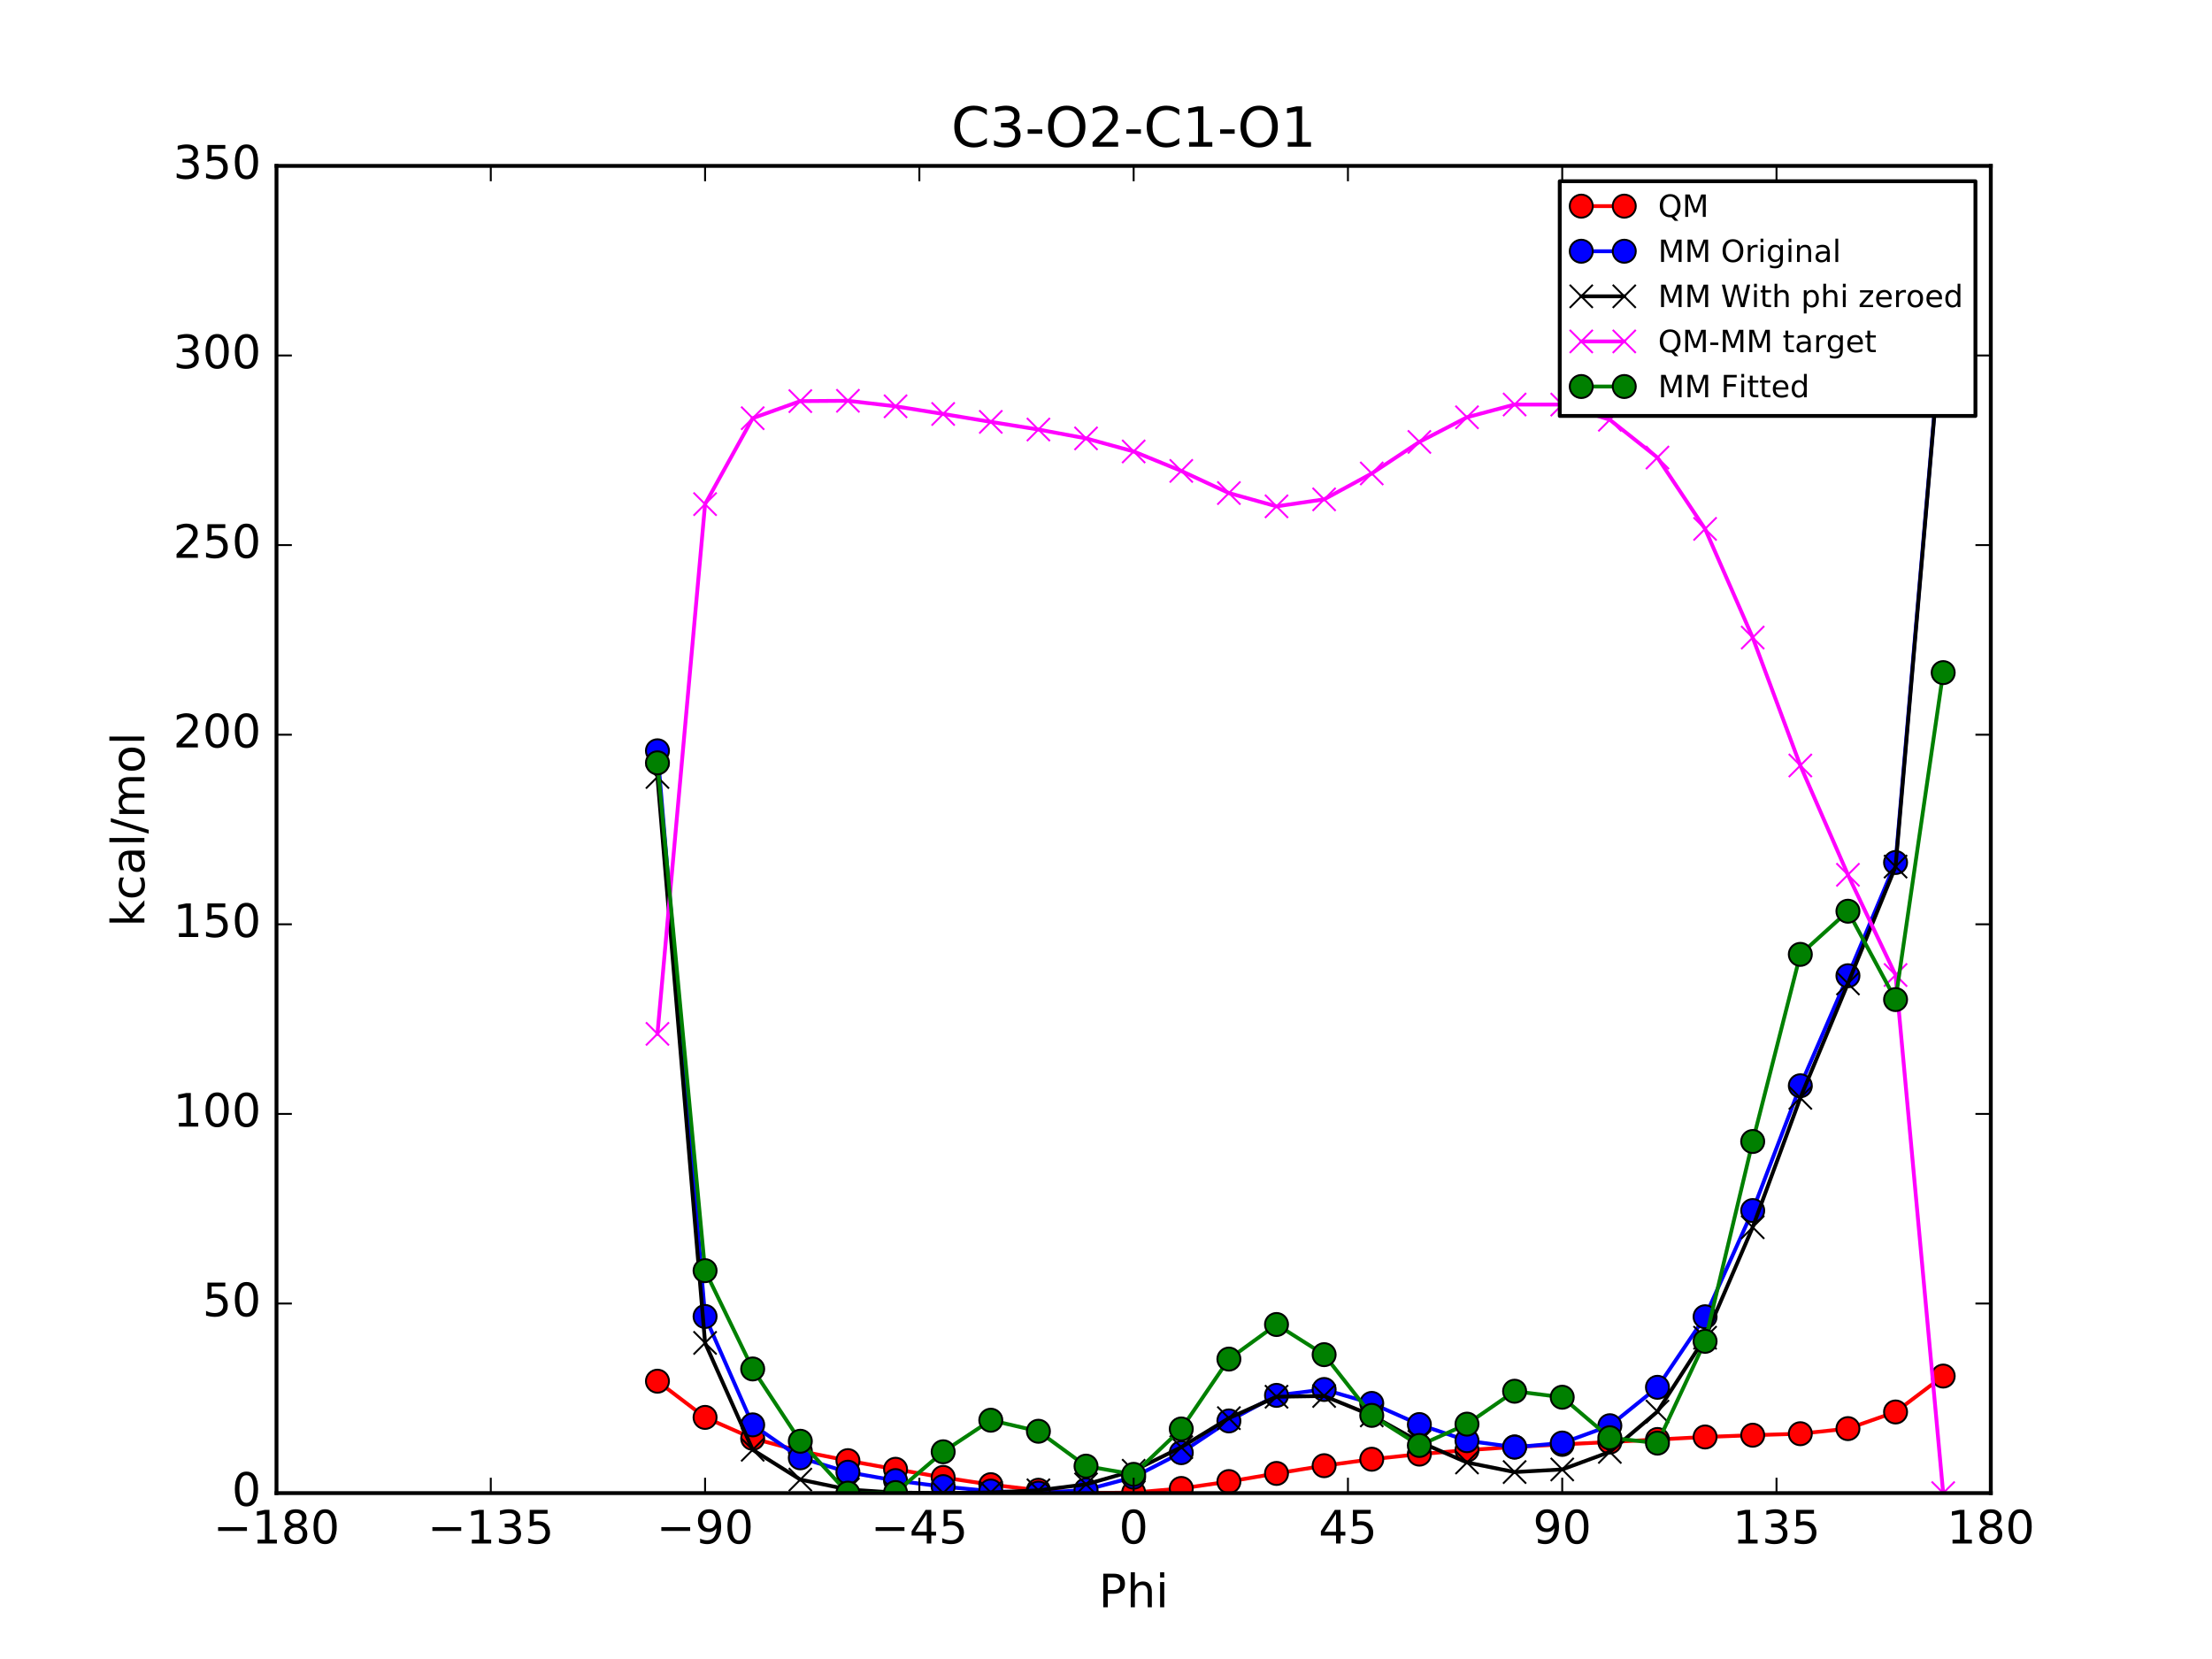 <?xml version="1.0" encoding="utf-8" standalone="no"?>
<!DOCTYPE svg PUBLIC "-//W3C//DTD SVG 1.1//EN"
  "http://www.w3.org/Graphics/SVG/1.1/DTD/svg11.dtd">
<!-- Created with matplotlib (http://matplotlib.org/) -->
<svg height="432pt" version="1.1" viewBox="0 0 576 432" width="576pt" xmlns="http://www.w3.org/2000/svg" xmlns:xlink="http://www.w3.org/1999/xlink">
 <defs>
  <style type="text/css">
*{stroke-linecap:butt;stroke-linejoin:round;stroke-miterlimit:100000;}
  </style>
 </defs>
 <g id="figure_1">
  <g id="patch_1">
   <path d="M 0 432 
L 576 432 
L 576 0 
L 0 0 
z
" style="fill:#ffffff;"/>
  </g>
  <g id="axes_1">
   <g id="patch_2">
    <path d="M 72 388.8 
L 518.4 388.8 
L 518.4 43.2 
L 72 43.2 
z
" style="fill:#ffffff;"/>
   </g>
   <g id="line2d_1">
    <path clip-path="url(#p95fca527fb)" d="M 171.2 359.661 
L 183.6 369.087 
L 196 374.544 
L 208.4 377.856 
L 220.8 380.348 
L 233.2 382.597 
L 245.6 384.718 
L 258 386.605 
L 270.4 388.048 
L 282.8 388.8 
L 295.2 388.662 
L 307.6 387.592 
L 320 385.796 
L 332.4 383.68 
L 344.8 381.665 
L 357.2 379.983 
L 369.6 378.654 
L 382 377.607 
L 394.4 376.783 
L 406.8 376.116 
L 419.2 375.501 
L 431.6 374.841 
L 444 374.187 
L 456.4 373.722 
L 468.8 373.338 
L 481.2 372.009 
L 493.6 367.675 
L 506 358.324 
" style="fill:none;stroke:#ff0000;stroke-linecap:square;"/>
    <defs>
     <path d="M 0 3 
C 0.796 3 1.559 2.684 2.121 2.121 
C 2.684 1.559 3 0.796 3 0 
C 3 -0.796 2.684 -1.559 2.121 -2.121 
C 1.559 -2.684 0.796 -3 0 -3 
C -0.796 -3 -1.559 -2.684 -2.121 -2.121 
C -2.684 -1.559 -3 -0.796 -3 0 
C -3 0.796 -2.684 1.559 -2.121 2.121 
C -1.559 2.684 -0.796 3 0 3 
z
" id="m96cdd05e62" style="stroke:#000000;stroke-width:0.5;"/>
    </defs>
    <g clip-path="url(#p95fca527fb)">
     <use style="fill:#ff0000;stroke:#000000;stroke-width:0.5;" x="171.2" xlink:href="#m96cdd05e62" y="359.661"/>
     <use style="fill:#ff0000;stroke:#000000;stroke-width:0.5;" x="183.6" xlink:href="#m96cdd05e62" y="369.087"/>
     <use style="fill:#ff0000;stroke:#000000;stroke-width:0.5;" x="196" xlink:href="#m96cdd05e62" y="374.544"/>
     <use style="fill:#ff0000;stroke:#000000;stroke-width:0.5;" x="208.4" xlink:href="#m96cdd05e62" y="377.856"/>
     <use style="fill:#ff0000;stroke:#000000;stroke-width:0.5;" x="220.8" xlink:href="#m96cdd05e62" y="380.348"/>
     <use style="fill:#ff0000;stroke:#000000;stroke-width:0.5;" x="233.2" xlink:href="#m96cdd05e62" y="382.597"/>
     <use style="fill:#ff0000;stroke:#000000;stroke-width:0.5;" x="245.6" xlink:href="#m96cdd05e62" y="384.718"/>
     <use style="fill:#ff0000;stroke:#000000;stroke-width:0.5;" x="258" xlink:href="#m96cdd05e62" y="386.605"/>
     <use style="fill:#ff0000;stroke:#000000;stroke-width:0.5;" x="270.4" xlink:href="#m96cdd05e62" y="388.048"/>
     <use style="fill:#ff0000;stroke:#000000;stroke-width:0.5;" x="282.8" xlink:href="#m96cdd05e62" y="388.8"/>
     <use style="fill:#ff0000;stroke:#000000;stroke-width:0.5;" x="295.2" xlink:href="#m96cdd05e62" y="388.662"/>
     <use style="fill:#ff0000;stroke:#000000;stroke-width:0.5;" x="307.6" xlink:href="#m96cdd05e62" y="387.592"/>
     <use style="fill:#ff0000;stroke:#000000;stroke-width:0.5;" x="320" xlink:href="#m96cdd05e62" y="385.796"/>
     <use style="fill:#ff0000;stroke:#000000;stroke-width:0.5;" x="332.4" xlink:href="#m96cdd05e62" y="383.68"/>
     <use style="fill:#ff0000;stroke:#000000;stroke-width:0.5;" x="344.8" xlink:href="#m96cdd05e62" y="381.665"/>
     <use style="fill:#ff0000;stroke:#000000;stroke-width:0.5;" x="357.2" xlink:href="#m96cdd05e62" y="379.983"/>
     <use style="fill:#ff0000;stroke:#000000;stroke-width:0.5;" x="369.6" xlink:href="#m96cdd05e62" y="378.654"/>
     <use style="fill:#ff0000;stroke:#000000;stroke-width:0.5;" x="382" xlink:href="#m96cdd05e62" y="377.607"/>
     <use style="fill:#ff0000;stroke:#000000;stroke-width:0.5;" x="394.4" xlink:href="#m96cdd05e62" y="376.783"/>
     <use style="fill:#ff0000;stroke:#000000;stroke-width:0.5;" x="406.8" xlink:href="#m96cdd05e62" y="376.116"/>
     <use style="fill:#ff0000;stroke:#000000;stroke-width:0.5;" x="419.2" xlink:href="#m96cdd05e62" y="375.501"/>
     <use style="fill:#ff0000;stroke:#000000;stroke-width:0.5;" x="431.6" xlink:href="#m96cdd05e62" y="374.841"/>
     <use style="fill:#ff0000;stroke:#000000;stroke-width:0.5;" x="444" xlink:href="#m96cdd05e62" y="374.187"/>
     <use style="fill:#ff0000;stroke:#000000;stroke-width:0.5;" x="456.4" xlink:href="#m96cdd05e62" y="373.722"/>
     <use style="fill:#ff0000;stroke:#000000;stroke-width:0.5;" x="468.8" xlink:href="#m96cdd05e62" y="373.338"/>
     <use style="fill:#ff0000;stroke:#000000;stroke-width:0.5;" x="481.2" xlink:href="#m96cdd05e62" y="372.009"/>
     <use style="fill:#ff0000;stroke:#000000;stroke-width:0.5;" x="493.6" xlink:href="#m96cdd05e62" y="367.675"/>
     <use style="fill:#ff0000;stroke:#000000;stroke-width:0.5;" x="506" xlink:href="#m96cdd05e62" y="358.324"/>
    </g>
   </g>
   <g id="line2d_2">
    <path clip-path="url(#p95fca527fb)" d="M 171.2 195.503 
L 183.6 342.806 
L 196 371.031 
L 208.4 379.614 
L 220.8 383.354 
L 233.2 385.542 
L 245.6 387.108 
L 258 388.272 
L 270.4 388.8 
L 282.8 387.951 
L 295.2 384.65 
L 307.6 378.274 
L 320 370.007 
L 332.4 363.352 
L 344.8 361.819 
L 357.2 365.442 
L 369.6 370.946 
L 382 375.157 
L 394.4 376.831 
L 406.8 375.76 
L 419.2 371.25 
L 431.6 361.251 
L 444 342.878 
L 456.4 315.221 
L 468.8 282.731 
L 481.2 254.081 
L 493.6 224.595 
L 506 80.952 
" style="fill:none;stroke:#0000ff;stroke-linecap:square;"/>
    <defs>
     <path d="M 0 3 
C 0.796 3 1.559 2.684 2.121 2.121 
C 2.684 1.559 3 0.796 3 0 
C 3 -0.796 2.684 -1.559 2.121 -2.121 
C 1.559 -2.684 0.796 -3 0 -3 
C -0.796 -3 -1.559 -2.684 -2.121 -2.121 
C -2.684 -1.559 -3 -0.796 -3 0 
C -3 0.796 -2.684 1.559 -2.121 2.121 
C -1.559 2.684 -0.796 3 0 3 
z
" id="mf8679a3c36" style="stroke:#000000;stroke-width:0.5;"/>
    </defs>
    <g clip-path="url(#p95fca527fb)">
     <use style="fill:#0000ff;stroke:#000000;stroke-width:0.5;" x="171.2" xlink:href="#mf8679a3c36" y="195.503"/>
     <use style="fill:#0000ff;stroke:#000000;stroke-width:0.5;" x="183.6" xlink:href="#mf8679a3c36" y="342.806"/>
     <use style="fill:#0000ff;stroke:#000000;stroke-width:0.5;" x="196" xlink:href="#mf8679a3c36" y="371.031"/>
     <use style="fill:#0000ff;stroke:#000000;stroke-width:0.5;" x="208.4" xlink:href="#mf8679a3c36" y="379.614"/>
     <use style="fill:#0000ff;stroke:#000000;stroke-width:0.5;" x="220.8" xlink:href="#mf8679a3c36" y="383.354"/>
     <use style="fill:#0000ff;stroke:#000000;stroke-width:0.5;" x="233.2" xlink:href="#mf8679a3c36" y="385.542"/>
     <use style="fill:#0000ff;stroke:#000000;stroke-width:0.5;" x="245.6" xlink:href="#mf8679a3c36" y="387.108"/>
     <use style="fill:#0000ff;stroke:#000000;stroke-width:0.5;" x="258" xlink:href="#mf8679a3c36" y="388.272"/>
     <use style="fill:#0000ff;stroke:#000000;stroke-width:0.5;" x="270.4" xlink:href="#mf8679a3c36" y="388.8"/>
     <use style="fill:#0000ff;stroke:#000000;stroke-width:0.5;" x="282.8" xlink:href="#mf8679a3c36" y="387.951"/>
     <use style="fill:#0000ff;stroke:#000000;stroke-width:0.5;" x="295.2" xlink:href="#mf8679a3c36" y="384.65"/>
     <use style="fill:#0000ff;stroke:#000000;stroke-width:0.5;" x="307.6" xlink:href="#mf8679a3c36" y="378.274"/>
     <use style="fill:#0000ff;stroke:#000000;stroke-width:0.5;" x="320" xlink:href="#mf8679a3c36" y="370.007"/>
     <use style="fill:#0000ff;stroke:#000000;stroke-width:0.5;" x="332.4" xlink:href="#mf8679a3c36" y="363.352"/>
     <use style="fill:#0000ff;stroke:#000000;stroke-width:0.5;" x="344.8" xlink:href="#mf8679a3c36" y="361.819"/>
     <use style="fill:#0000ff;stroke:#000000;stroke-width:0.5;" x="357.2" xlink:href="#mf8679a3c36" y="365.442"/>
     <use style="fill:#0000ff;stroke:#000000;stroke-width:0.5;" x="369.6" xlink:href="#mf8679a3c36" y="370.946"/>
     <use style="fill:#0000ff;stroke:#000000;stroke-width:0.5;" x="382" xlink:href="#mf8679a3c36" y="375.157"/>
     <use style="fill:#0000ff;stroke:#000000;stroke-width:0.5;" x="394.4" xlink:href="#mf8679a3c36" y="376.831"/>
     <use style="fill:#0000ff;stroke:#000000;stroke-width:0.5;" x="406.8" xlink:href="#mf8679a3c36" y="375.76"/>
     <use style="fill:#0000ff;stroke:#000000;stroke-width:0.5;" x="419.2" xlink:href="#mf8679a3c36" y="371.25"/>
     <use style="fill:#0000ff;stroke:#000000;stroke-width:0.5;" x="431.6" xlink:href="#mf8679a3c36" y="361.251"/>
     <use style="fill:#0000ff;stroke:#000000;stroke-width:0.5;" x="444" xlink:href="#mf8679a3c36" y="342.878"/>
     <use style="fill:#0000ff;stroke:#000000;stroke-width:0.5;" x="456.4" xlink:href="#mf8679a3c36" y="315.221"/>
     <use style="fill:#0000ff;stroke:#000000;stroke-width:0.5;" x="468.8" xlink:href="#mf8679a3c36" y="282.731"/>
     <use style="fill:#0000ff;stroke:#000000;stroke-width:0.5;" x="481.2" xlink:href="#mf8679a3c36" y="254.081"/>
     <use style="fill:#0000ff;stroke:#000000;stroke-width:0.5;" x="493.6" xlink:href="#mf8679a3c36" y="224.595"/>
     <use style="fill:#0000ff;stroke:#000000;stroke-width:0.5;" x="506" xlink:href="#mf8679a3c36" y="80.952"/>
    </g>
   </g>
   <g id="line2d_3">
    <path clip-path="url(#p95fca527fb)" d="M 171.2 202.323 
L 183.6 349.69 
L 196 377.52 
L 208.4 385.282 
L 220.8 387.861 
L 233.2 388.672 
L 245.6 388.8 
L 258 388.628 
L 270.4 388.075 
L 282.8 386.523 
L 295.2 382.978 
L 307.6 376.846 
L 320 369.282 
L 332.4 363.708 
L 344.8 363.511 
L 357.2 368.572 
L 369.6 375.452 
L 382 380.826 
L 394.4 383.321 
L 406.8 382.644 
L 419.2 378.07 
L 431.6 367.571 
L 444 348.338 
L 456.4 319.576 
L 468.8 285.883 
L 481.2 256.088 
L 493.6 225.661 
L 506 81.401 
" style="fill:none;stroke:#000000;stroke-linecap:square;"/>
    <defs>
     <path d="M -3 3 
L 3 -3 
M -3 -3 
L 3 3 
" id="m73ba991392" style="stroke:#000000;stroke-width:0.5;"/>
    </defs>
    <g clip-path="url(#p95fca527fb)">
     <use style="stroke:#000000;stroke-width:0.5;" x="171.2" xlink:href="#m73ba991392" y="202.323"/>
     <use style="stroke:#000000;stroke-width:0.5;" x="183.6" xlink:href="#m73ba991392" y="349.69"/>
     <use style="stroke:#000000;stroke-width:0.5;" x="196" xlink:href="#m73ba991392" y="377.52"/>
     <use style="stroke:#000000;stroke-width:0.5;" x="208.4" xlink:href="#m73ba991392" y="385.282"/>
     <use style="stroke:#000000;stroke-width:0.5;" x="220.8" xlink:href="#m73ba991392" y="387.861"/>
     <use style="stroke:#000000;stroke-width:0.5;" x="233.2" xlink:href="#m73ba991392" y="388.672"/>
     <use style="stroke:#000000;stroke-width:0.5;" x="245.6" xlink:href="#m73ba991392" y="388.8"/>
     <use style="stroke:#000000;stroke-width:0.5;" x="258" xlink:href="#m73ba991392" y="388.628"/>
     <use style="stroke:#000000;stroke-width:0.5;" x="270.4" xlink:href="#m73ba991392" y="388.075"/>
     <use style="stroke:#000000;stroke-width:0.5;" x="282.8" xlink:href="#m73ba991392" y="386.523"/>
     <use style="stroke:#000000;stroke-width:0.5;" x="295.2" xlink:href="#m73ba991392" y="382.978"/>
     <use style="stroke:#000000;stroke-width:0.5;" x="307.6" xlink:href="#m73ba991392" y="376.846"/>
     <use style="stroke:#000000;stroke-width:0.5;" x="320" xlink:href="#m73ba991392" y="369.282"/>
     <use style="stroke:#000000;stroke-width:0.5;" x="332.4" xlink:href="#m73ba991392" y="363.708"/>
     <use style="stroke:#000000;stroke-width:0.5;" x="344.8" xlink:href="#m73ba991392" y="363.511"/>
     <use style="stroke:#000000;stroke-width:0.5;" x="357.2" xlink:href="#m73ba991392" y="368.572"/>
     <use style="stroke:#000000;stroke-width:0.5;" x="369.6" xlink:href="#m73ba991392" y="375.452"/>
     <use style="stroke:#000000;stroke-width:0.5;" x="382" xlink:href="#m73ba991392" y="380.826"/>
     <use style="stroke:#000000;stroke-width:0.5;" x="394.4" xlink:href="#m73ba991392" y="383.321"/>
     <use style="stroke:#000000;stroke-width:0.5;" x="406.8" xlink:href="#m73ba991392" y="382.644"/>
     <use style="stroke:#000000;stroke-width:0.5;" x="419.2" xlink:href="#m73ba991392" y="378.07"/>
     <use style="stroke:#000000;stroke-width:0.5;" x="431.6" xlink:href="#m73ba991392" y="367.571"/>
     <use style="stroke:#000000;stroke-width:0.5;" x="444" xlink:href="#m73ba991392" y="348.338"/>
     <use style="stroke:#000000;stroke-width:0.5;" x="456.4" xlink:href="#m73ba991392" y="319.576"/>
     <use style="stroke:#000000;stroke-width:0.5;" x="468.8" xlink:href="#m73ba991392" y="285.883"/>
     <use style="stroke:#000000;stroke-width:0.5;" x="481.2" xlink:href="#m73ba991392" y="256.088"/>
     <use style="stroke:#000000;stroke-width:0.5;" x="493.6" xlink:href="#m73ba991392" y="225.661"/>
     <use style="stroke:#000000;stroke-width:0.5;" x="506" xlink:href="#m73ba991392" y="81.401"/>
    </g>
   </g>
   <g id="line2d_4">
    <path clip-path="url(#p95fca527fb)" d="M 171.2 269.215 
L 183.6 131.274 
L 196 108.901 
L 208.4 104.451 
L 220.8 104.364 
L 233.2 105.802 
L 245.6 107.795 
L 258 109.854 
L 270.4 111.85 
L 282.8 114.154 
L 295.2 117.56 
L 307.6 122.623 
L 320 128.391 
L 332.4 131.849 
L 344.8 130.031 
L 357.2 123.287 
L 369.6 115.078 
L 382 108.658 
L 394.4 105.339 
L 406.8 105.349 
L 419.2 109.307 
L 431.6 119.146 
L 444 137.726 
L 456.4 166.023 
L 468.8 199.332 
L 481.2 227.797 
L 493.6 253.891 
L 506 388.8 
" style="fill:none;stroke:#ff00ff;stroke-linecap:square;"/>
    <defs>
     <path d="M -3 3 
L 3 -3 
M -3 -3 
L 3 3 
" id="m8916c25091" style="stroke:#ff00ff;stroke-width:0.5;"/>
    </defs>
    <g clip-path="url(#p95fca527fb)">
     <use style="fill:#ff00ff;stroke:#ff00ff;stroke-width:0.5;" x="171.2" xlink:href="#m8916c25091" y="269.215"/>
     <use style="fill:#ff00ff;stroke:#ff00ff;stroke-width:0.5;" x="183.6" xlink:href="#m8916c25091" y="131.274"/>
     <use style="fill:#ff00ff;stroke:#ff00ff;stroke-width:0.5;" x="196" xlink:href="#m8916c25091" y="108.901"/>
     <use style="fill:#ff00ff;stroke:#ff00ff;stroke-width:0.5;" x="208.4" xlink:href="#m8916c25091" y="104.451"/>
     <use style="fill:#ff00ff;stroke:#ff00ff;stroke-width:0.5;" x="220.8" xlink:href="#m8916c25091" y="104.364"/>
     <use style="fill:#ff00ff;stroke:#ff00ff;stroke-width:0.5;" x="233.2" xlink:href="#m8916c25091" y="105.802"/>
     <use style="fill:#ff00ff;stroke:#ff00ff;stroke-width:0.5;" x="245.6" xlink:href="#m8916c25091" y="107.795"/>
     <use style="fill:#ff00ff;stroke:#ff00ff;stroke-width:0.5;" x="258" xlink:href="#m8916c25091" y="109.854"/>
     <use style="fill:#ff00ff;stroke:#ff00ff;stroke-width:0.5;" x="270.4" xlink:href="#m8916c25091" y="111.85"/>
     <use style="fill:#ff00ff;stroke:#ff00ff;stroke-width:0.5;" x="282.8" xlink:href="#m8916c25091" y="114.154"/>
     <use style="fill:#ff00ff;stroke:#ff00ff;stroke-width:0.5;" x="295.2" xlink:href="#m8916c25091" y="117.56"/>
     <use style="fill:#ff00ff;stroke:#ff00ff;stroke-width:0.5;" x="307.6" xlink:href="#m8916c25091" y="122.623"/>
     <use style="fill:#ff00ff;stroke:#ff00ff;stroke-width:0.5;" x="320" xlink:href="#m8916c25091" y="128.391"/>
     <use style="fill:#ff00ff;stroke:#ff00ff;stroke-width:0.5;" x="332.4" xlink:href="#m8916c25091" y="131.849"/>
     <use style="fill:#ff00ff;stroke:#ff00ff;stroke-width:0.5;" x="344.8" xlink:href="#m8916c25091" y="130.031"/>
     <use style="fill:#ff00ff;stroke:#ff00ff;stroke-width:0.5;" x="357.2" xlink:href="#m8916c25091" y="123.287"/>
     <use style="fill:#ff00ff;stroke:#ff00ff;stroke-width:0.5;" x="369.6" xlink:href="#m8916c25091" y="115.078"/>
     <use style="fill:#ff00ff;stroke:#ff00ff;stroke-width:0.5;" x="382" xlink:href="#m8916c25091" y="108.658"/>
     <use style="fill:#ff00ff;stroke:#ff00ff;stroke-width:0.5;" x="394.4" xlink:href="#m8916c25091" y="105.339"/>
     <use style="fill:#ff00ff;stroke:#ff00ff;stroke-width:0.5;" x="406.8" xlink:href="#m8916c25091" y="105.349"/>
     <use style="fill:#ff00ff;stroke:#ff00ff;stroke-width:0.5;" x="419.2" xlink:href="#m8916c25091" y="109.307"/>
     <use style="fill:#ff00ff;stroke:#ff00ff;stroke-width:0.5;" x="431.6" xlink:href="#m8916c25091" y="119.146"/>
     <use style="fill:#ff00ff;stroke:#ff00ff;stroke-width:0.5;" x="444" xlink:href="#m8916c25091" y="137.726"/>
     <use style="fill:#ff00ff;stroke:#ff00ff;stroke-width:0.5;" x="456.4" xlink:href="#m8916c25091" y="166.023"/>
     <use style="fill:#ff00ff;stroke:#ff00ff;stroke-width:0.5;" x="468.8" xlink:href="#m8916c25091" y="199.332"/>
     <use style="fill:#ff00ff;stroke:#ff00ff;stroke-width:0.5;" x="481.2" xlink:href="#m8916c25091" y="227.797"/>
     <use style="fill:#ff00ff;stroke:#ff00ff;stroke-width:0.5;" x="493.6" xlink:href="#m8916c25091" y="253.891"/>
     <use style="fill:#ff00ff;stroke:#ff00ff;stroke-width:0.5;" x="506" xlink:href="#m8916c25091" y="388.8"/>
    </g>
   </g>
   <g id="line2d_5">
    <path clip-path="url(#p95fca527fb)" d="M 171.2 198.642 
L 183.6 330.881 
L 196 356.473 
L 208.4 375.297 
L 220.8 388.8 
L 233.2 388.661 
L 245.6 378.04 
L 258 369.819 
L 270.4 372.695 
L 282.8 381.777 
L 295.2 383.918 
L 307.6 372.1 
L 320 353.902 
L 332.4 344.899 
L 344.8 352.751 
L 357.2 368.562 
L 369.6 376.392 
L 382 370.841 
L 394.4 362.273 
L 406.8 363.835 
L 419.2 374.389 
L 431.6 375.786 
L 444 349.277 
L 456.4 297.239 
L 468.8 248.516 
L 481.2 237.279 
L 493.6 260.286 
L 506 175.146 
" style="fill:none;stroke:#008000;stroke-linecap:square;"/>
    <defs>
     <path d="M 0 3 
C 0.796 3 1.559 2.684 2.121 2.121 
C 2.684 1.559 3 0.796 3 0 
C 3 -0.796 2.684 -1.559 2.121 -2.121 
C 1.559 -2.684 0.796 -3 0 -3 
C -0.796 -3 -1.559 -2.684 -2.121 -2.121 
C -2.684 -1.559 -3 -0.796 -3 0 
C -3 0.796 -2.684 1.559 -2.121 2.121 
C -1.559 2.684 -0.796 3 0 3 
z
" id="mb1e6fd84e4" style="stroke:#000000;stroke-width:0.5;"/>
    </defs>
    <g clip-path="url(#p95fca527fb)">
     <use style="fill:#008000;stroke:#000000;stroke-width:0.5;" x="171.2" xlink:href="#mb1e6fd84e4" y="198.642"/>
     <use style="fill:#008000;stroke:#000000;stroke-width:0.5;" x="183.6" xlink:href="#mb1e6fd84e4" y="330.881"/>
     <use style="fill:#008000;stroke:#000000;stroke-width:0.5;" x="196" xlink:href="#mb1e6fd84e4" y="356.473"/>
     <use style="fill:#008000;stroke:#000000;stroke-width:0.5;" x="208.4" xlink:href="#mb1e6fd84e4" y="375.297"/>
     <use style="fill:#008000;stroke:#000000;stroke-width:0.5;" x="220.8" xlink:href="#mb1e6fd84e4" y="388.8"/>
     <use style="fill:#008000;stroke:#000000;stroke-width:0.5;" x="233.2" xlink:href="#mb1e6fd84e4" y="388.661"/>
     <use style="fill:#008000;stroke:#000000;stroke-width:0.5;" x="245.6" xlink:href="#mb1e6fd84e4" y="378.04"/>
     <use style="fill:#008000;stroke:#000000;stroke-width:0.5;" x="258" xlink:href="#mb1e6fd84e4" y="369.819"/>
     <use style="fill:#008000;stroke:#000000;stroke-width:0.5;" x="270.4" xlink:href="#mb1e6fd84e4" y="372.695"/>
     <use style="fill:#008000;stroke:#000000;stroke-width:0.5;" x="282.8" xlink:href="#mb1e6fd84e4" y="381.777"/>
     <use style="fill:#008000;stroke:#000000;stroke-width:0.5;" x="295.2" xlink:href="#mb1e6fd84e4" y="383.918"/>
     <use style="fill:#008000;stroke:#000000;stroke-width:0.5;" x="307.6" xlink:href="#mb1e6fd84e4" y="372.1"/>
     <use style="fill:#008000;stroke:#000000;stroke-width:0.5;" x="320" xlink:href="#mb1e6fd84e4" y="353.902"/>
     <use style="fill:#008000;stroke:#000000;stroke-width:0.5;" x="332.4" xlink:href="#mb1e6fd84e4" y="344.899"/>
     <use style="fill:#008000;stroke:#000000;stroke-width:0.5;" x="344.8" xlink:href="#mb1e6fd84e4" y="352.751"/>
     <use style="fill:#008000;stroke:#000000;stroke-width:0.5;" x="357.2" xlink:href="#mb1e6fd84e4" y="368.562"/>
     <use style="fill:#008000;stroke:#000000;stroke-width:0.5;" x="369.6" xlink:href="#mb1e6fd84e4" y="376.392"/>
     <use style="fill:#008000;stroke:#000000;stroke-width:0.5;" x="382" xlink:href="#mb1e6fd84e4" y="370.841"/>
     <use style="fill:#008000;stroke:#000000;stroke-width:0.5;" x="394.4" xlink:href="#mb1e6fd84e4" y="362.273"/>
     <use style="fill:#008000;stroke:#000000;stroke-width:0.5;" x="406.8" xlink:href="#mb1e6fd84e4" y="363.835"/>
     <use style="fill:#008000;stroke:#000000;stroke-width:0.5;" x="419.2" xlink:href="#mb1e6fd84e4" y="374.389"/>
     <use style="fill:#008000;stroke:#000000;stroke-width:0.5;" x="431.6" xlink:href="#mb1e6fd84e4" y="375.786"/>
     <use style="fill:#008000;stroke:#000000;stroke-width:0.5;" x="444" xlink:href="#mb1e6fd84e4" y="349.277"/>
     <use style="fill:#008000;stroke:#000000;stroke-width:0.5;" x="456.4" xlink:href="#mb1e6fd84e4" y="297.239"/>
     <use style="fill:#008000;stroke:#000000;stroke-width:0.5;" x="468.8" xlink:href="#mb1e6fd84e4" y="248.516"/>
     <use style="fill:#008000;stroke:#000000;stroke-width:0.5;" x="481.2" xlink:href="#mb1e6fd84e4" y="237.279"/>
     <use style="fill:#008000;stroke:#000000;stroke-width:0.5;" x="493.6" xlink:href="#mb1e6fd84e4" y="260.286"/>
     <use style="fill:#008000;stroke:#000000;stroke-width:0.5;" x="506" xlink:href="#mb1e6fd84e4" y="175.146"/>
    </g>
   </g>
   <g id="patch_3">
    <path d="M 72 388.8 
L 72 43.2 
" style="fill:none;stroke:#000000;stroke-linecap:square;stroke-linejoin:miter;"/>
   </g>
   <g id="patch_4">
    <path d="M 72 43.2 
L 518.4 43.2 
" style="fill:none;stroke:#000000;stroke-linecap:square;stroke-linejoin:miter;"/>
   </g>
   <g id="patch_5">
    <path d="M 518.4 388.8 
L 518.4 43.2 
" style="fill:none;stroke:#000000;stroke-linecap:square;stroke-linejoin:miter;"/>
   </g>
   <g id="patch_6">
    <path d="M 72 388.8 
L 518.4 388.8 
" style="fill:none;stroke:#000000;stroke-linecap:square;stroke-linejoin:miter;"/>
   </g>
   <g id="matplotlib.axis_1">
    <g id="xtick_1">
     <g id="line2d_6">
      <defs>
       <path d="M 0 0 
L 0 -4 
" id="mae29b49bd1" style="stroke:#000000;stroke-width:0.5;"/>
      </defs>
      <g>
       <use style="stroke:#000000;stroke-width:0.5;" x="72.0" xlink:href="#mae29b49bd1" y="388.8"/>
      </g>
     </g>
     <g id="line2d_7">
      <defs>
       <path d="M 0 0 
L 0 4 
" id="mb566a13065" style="stroke:#000000;stroke-width:0.5;"/>
      </defs>
      <g>
       <use style="stroke:#000000;stroke-width:0.5;" x="72.0" xlink:href="#mb566a13065" y="43.2"/>
      </g>
     </g>
     <g id="text_1">
      <!-- −180 -->
      <defs>
       <path d="M 12.406 8.297 
L 28.516 8.297 
L 28.516 63.922 
L 10.984 60.406 
L 10.984 69.391 
L 28.422 72.906 
L 38.281 72.906 
L 38.281 8.297 
L 54.391 8.297 
L 54.391 0 
L 12.406 0 
z
" id="BitstreamVeraSans-Roman-31"/>
       <path d="M 31.781 34.625 
Q 24.75 34.625 20.719 30.859 
Q 16.703 27.094 16.703 20.516 
Q 16.703 13.922 20.719 10.156 
Q 24.75 6.391 31.781 6.391 
Q 38.812 6.391 42.859 10.172 
Q 46.922 13.969 46.922 20.516 
Q 46.922 27.094 42.891 30.859 
Q 38.875 34.625 31.781 34.625 
M 21.922 38.812 
Q 15.578 40.375 12.031 44.719 
Q 8.5 49.078 8.5 55.328 
Q 8.5 64.062 14.719 69.141 
Q 20.953 74.219 31.781 74.219 
Q 42.672 74.219 48.875 69.141 
Q 55.078 64.062 55.078 55.328 
Q 55.078 49.078 51.531 44.719 
Q 48 40.375 41.703 38.812 
Q 48.828 37.156 52.797 32.312 
Q 56.781 27.484 56.781 20.516 
Q 56.781 9.906 50.312 4.234 
Q 43.844 -1.422 31.781 -1.422 
Q 19.734 -1.422 13.25 4.234 
Q 6.781 9.906 6.781 20.516 
Q 6.781 27.484 10.781 32.312 
Q 14.797 37.156 21.922 38.812 
M 18.312 54.391 
Q 18.312 48.734 21.844 45.562 
Q 25.391 42.391 31.781 42.391 
Q 38.141 42.391 41.719 45.562 
Q 45.312 48.734 45.312 54.391 
Q 45.312 60.062 41.719 63.234 
Q 38.141 66.406 31.781 66.406 
Q 25.391 66.406 21.844 63.234 
Q 18.312 60.062 18.312 54.391 
" id="BitstreamVeraSans-Roman-38"/>
       <path d="M 31.781 66.406 
Q 24.172 66.406 20.328 58.906 
Q 16.5 51.422 16.5 36.375 
Q 16.5 21.391 20.328 13.891 
Q 24.172 6.391 31.781 6.391 
Q 39.453 6.391 43.281 13.891 
Q 47.125 21.391 47.125 36.375 
Q 47.125 51.422 43.281 58.906 
Q 39.453 66.406 31.781 66.406 
M 31.781 74.219 
Q 44.047 74.219 50.516 64.516 
Q 56.984 54.828 56.984 36.375 
Q 56.984 17.969 50.516 8.266 
Q 44.047 -1.422 31.781 -1.422 
Q 19.531 -1.422 13.062 8.266 
Q 6.594 17.969 6.594 36.375 
Q 6.594 54.828 13.062 64.516 
Q 19.531 74.219 31.781 74.219 
" id="BitstreamVeraSans-Roman-30"/>
       <path d="M 10.594 35.5 
L 73.188 35.5 
L 73.188 27.203 
L 10.594 27.203 
z
" id="BitstreamVeraSans-Roman-2212"/>
      </defs>
      <g transform="translate(55.52 401.918)scale(0.12 -0.12)">
       <use xlink:href="#BitstreamVeraSans-Roman-2212"/>
       <use x="83.789" xlink:href="#BitstreamVeraSans-Roman-31"/>
       <use x="147.412" xlink:href="#BitstreamVeraSans-Roman-38"/>
       <use x="211.035" xlink:href="#BitstreamVeraSans-Roman-30"/>
      </g>
     </g>
    </g>
    <g id="xtick_2">
     <g id="line2d_8">
      <g>
       <use style="stroke:#000000;stroke-width:0.5;" x="127.8" xlink:href="#mae29b49bd1" y="388.8"/>
      </g>
     </g>
     <g id="line2d_9">
      <g>
       <use style="stroke:#000000;stroke-width:0.5;" x="127.8" xlink:href="#mb566a13065" y="43.2"/>
      </g>
     </g>
     <g id="text_2">
      <!-- −135 -->
      <defs>
       <path d="M 10.797 72.906 
L 49.516 72.906 
L 49.516 64.594 
L 19.828 64.594 
L 19.828 46.734 
Q 21.969 47.469 24.109 47.828 
Q 26.266 48.188 28.422 48.188 
Q 40.625 48.188 47.75 41.5 
Q 54.891 34.812 54.891 23.391 
Q 54.891 11.625 47.562 5.094 
Q 40.234 -1.422 26.906 -1.422 
Q 22.312 -1.422 17.547 -0.641 
Q 12.797 0.141 7.719 1.703 
L 7.719 11.625 
Q 12.109 9.234 16.797 8.062 
Q 21.484 6.891 26.703 6.891 
Q 35.156 6.891 40.078 11.328 
Q 45.016 15.766 45.016 23.391 
Q 45.016 31 40.078 35.438 
Q 35.156 39.891 26.703 39.891 
Q 22.75 39.891 18.812 39.016 
Q 14.891 38.141 10.797 36.281 
z
" id="BitstreamVeraSans-Roman-35"/>
       <path d="M 40.578 39.312 
Q 47.656 37.797 51.625 33 
Q 55.609 28.219 55.609 21.188 
Q 55.609 10.406 48.188 4.484 
Q 40.766 -1.422 27.094 -1.422 
Q 22.516 -1.422 17.656 -0.516 
Q 12.797 0.391 7.625 2.203 
L 7.625 11.719 
Q 11.719 9.328 16.594 8.109 
Q 21.484 6.891 26.812 6.891 
Q 36.078 6.891 40.938 10.547 
Q 45.797 14.203 45.797 21.188 
Q 45.797 27.641 41.281 31.266 
Q 36.766 34.906 28.719 34.906 
L 20.219 34.906 
L 20.219 43.016 
L 29.109 43.016 
Q 36.375 43.016 40.234 45.922 
Q 44.094 48.828 44.094 54.297 
Q 44.094 59.906 40.109 62.906 
Q 36.141 65.922 28.719 65.922 
Q 24.656 65.922 20.016 65.031 
Q 15.375 64.156 9.812 62.312 
L 9.812 71.094 
Q 15.438 72.656 20.344 73.438 
Q 25.25 74.219 29.594 74.219 
Q 40.828 74.219 47.359 69.109 
Q 53.906 64.016 53.906 55.328 
Q 53.906 49.266 50.438 45.094 
Q 46.969 40.922 40.578 39.312 
" id="BitstreamVeraSans-Roman-33"/>
      </defs>
      <g transform="translate(111.32 401.918)scale(0.12 -0.12)">
       <use xlink:href="#BitstreamVeraSans-Roman-2212"/>
       <use x="83.789" xlink:href="#BitstreamVeraSans-Roman-31"/>
       <use x="147.412" xlink:href="#BitstreamVeraSans-Roman-33"/>
       <use x="211.035" xlink:href="#BitstreamVeraSans-Roman-35"/>
      </g>
     </g>
    </g>
    <g id="xtick_3">
     <g id="line2d_10">
      <g>
       <use style="stroke:#000000;stroke-width:0.5;" x="183.6" xlink:href="#mae29b49bd1" y="388.8"/>
      </g>
     </g>
     <g id="line2d_11">
      <g>
       <use style="stroke:#000000;stroke-width:0.5;" x="183.6" xlink:href="#mb566a13065" y="43.2"/>
      </g>
     </g>
     <g id="text_3">
      <!-- −90 -->
      <defs>
       <path d="M 10.984 1.516 
L 10.984 10.5 
Q 14.703 8.734 18.5 7.812 
Q 22.312 6.891 25.984 6.891 
Q 35.75 6.891 40.891 13.453 
Q 46.047 20.016 46.781 33.406 
Q 43.953 29.203 39.594 26.953 
Q 35.25 24.703 29.984 24.703 
Q 19.047 24.703 12.672 31.312 
Q 6.297 37.938 6.297 49.422 
Q 6.297 60.641 12.938 67.422 
Q 19.578 74.219 30.609 74.219 
Q 43.266 74.219 49.922 64.516 
Q 56.594 54.828 56.594 36.375 
Q 56.594 19.141 48.406 8.859 
Q 40.234 -1.422 26.422 -1.422 
Q 22.703 -1.422 18.891 -0.688 
Q 15.094 0.047 10.984 1.516 
M 30.609 32.422 
Q 37.25 32.422 41.125 36.953 
Q 45.016 41.5 45.016 49.422 
Q 45.016 57.281 41.125 61.844 
Q 37.25 66.406 30.609 66.406 
Q 23.969 66.406 20.094 61.844 
Q 16.219 57.281 16.219 49.422 
Q 16.219 41.5 20.094 36.953 
Q 23.969 32.422 30.609 32.422 
" id="BitstreamVeraSans-Roman-39"/>
      </defs>
      <g transform="translate(170.937 401.918)scale(0.12 -0.12)">
       <use xlink:href="#BitstreamVeraSans-Roman-2212"/>
       <use x="83.789" xlink:href="#BitstreamVeraSans-Roman-39"/>
       <use x="147.412" xlink:href="#BitstreamVeraSans-Roman-30"/>
      </g>
     </g>
    </g>
    <g id="xtick_4">
     <g id="line2d_12">
      <g>
       <use style="stroke:#000000;stroke-width:0.5;" x="239.4" xlink:href="#mae29b49bd1" y="388.8"/>
      </g>
     </g>
     <g id="line2d_13">
      <g>
       <use style="stroke:#000000;stroke-width:0.5;" x="239.4" xlink:href="#mb566a13065" y="43.2"/>
      </g>
     </g>
     <g id="text_4">
      <!-- −45 -->
      <defs>
       <path d="M 37.797 64.312 
L 12.891 25.391 
L 37.797 25.391 
z
M 35.203 72.906 
L 47.609 72.906 
L 47.609 25.391 
L 58.016 25.391 
L 58.016 17.188 
L 47.609 17.188 
L 47.609 0 
L 37.797 0 
L 37.797 17.188 
L 4.891 17.188 
L 4.891 26.703 
z
" id="BitstreamVeraSans-Roman-34"/>
      </defs>
      <g transform="translate(226.737 401.918)scale(0.12 -0.12)">
       <use xlink:href="#BitstreamVeraSans-Roman-2212"/>
       <use x="83.789" xlink:href="#BitstreamVeraSans-Roman-34"/>
       <use x="147.412" xlink:href="#BitstreamVeraSans-Roman-35"/>
      </g>
     </g>
    </g>
    <g id="xtick_5">
     <g id="line2d_14">
      <g>
       <use style="stroke:#000000;stroke-width:0.5;" x="295.2" xlink:href="#mae29b49bd1" y="388.8"/>
      </g>
     </g>
     <g id="line2d_15">
      <g>
       <use style="stroke:#000000;stroke-width:0.5;" x="295.2" xlink:href="#mb566a13065" y="43.2"/>
      </g>
     </g>
     <g id="text_5">
      <!-- 0 -->
      <g transform="translate(291.382 401.918)scale(0.12 -0.12)">
       <use xlink:href="#BitstreamVeraSans-Roman-30"/>
      </g>
     </g>
    </g>
    <g id="xtick_6">
     <g id="line2d_16">
      <g>
       <use style="stroke:#000000;stroke-width:0.5;" x="351.0" xlink:href="#mae29b49bd1" y="388.8"/>
      </g>
     </g>
     <g id="line2d_17">
      <g>
       <use style="stroke:#000000;stroke-width:0.5;" x="351.0" xlink:href="#mb566a13065" y="43.2"/>
      </g>
     </g>
     <g id="text_6">
      <!-- 45 -->
      <g transform="translate(343.365 401.918)scale(0.12 -0.12)">
       <use xlink:href="#BitstreamVeraSans-Roman-34"/>
       <use x="63.623" xlink:href="#BitstreamVeraSans-Roman-35"/>
      </g>
     </g>
    </g>
    <g id="xtick_7">
     <g id="line2d_18">
      <g>
       <use style="stroke:#000000;stroke-width:0.5;" x="406.8" xlink:href="#mae29b49bd1" y="388.8"/>
      </g>
     </g>
     <g id="line2d_19">
      <g>
       <use style="stroke:#000000;stroke-width:0.5;" x="406.8" xlink:href="#mb566a13065" y="43.2"/>
      </g>
     </g>
     <g id="text_7">
      <!-- 90 -->
      <g transform="translate(399.165 401.918)scale(0.12 -0.12)">
       <use xlink:href="#BitstreamVeraSans-Roman-39"/>
       <use x="63.623" xlink:href="#BitstreamVeraSans-Roman-30"/>
      </g>
     </g>
    </g>
    <g id="xtick_8">
     <g id="line2d_20">
      <g>
       <use style="stroke:#000000;stroke-width:0.5;" x="462.6" xlink:href="#mae29b49bd1" y="388.8"/>
      </g>
     </g>
     <g id="line2d_21">
      <g>
       <use style="stroke:#000000;stroke-width:0.5;" x="462.6" xlink:href="#mb566a13065" y="43.2"/>
      </g>
     </g>
     <g id="text_8">
      <!-- 135 -->
      <g transform="translate(451.147 401.918)scale(0.12 -0.12)">
       <use xlink:href="#BitstreamVeraSans-Roman-31"/>
       <use x="63.623" xlink:href="#BitstreamVeraSans-Roman-33"/>
       <use x="127.246" xlink:href="#BitstreamVeraSans-Roman-35"/>
      </g>
     </g>
    </g>
    <g id="xtick_9">
     <g id="line2d_22">
      <g>
       <use style="stroke:#000000;stroke-width:0.5;" x="518.4" xlink:href="#mae29b49bd1" y="388.8"/>
      </g>
     </g>
     <g id="line2d_23">
      <g>
       <use style="stroke:#000000;stroke-width:0.5;" x="518.4" xlink:href="#mb566a13065" y="43.2"/>
      </g>
     </g>
     <g id="text_9">
      <!-- 180 -->
      <g transform="translate(506.947 401.918)scale(0.12 -0.12)">
       <use xlink:href="#BitstreamVeraSans-Roman-31"/>
       <use x="63.623" xlink:href="#BitstreamVeraSans-Roman-38"/>
       <use x="127.246" xlink:href="#BitstreamVeraSans-Roman-30"/>
      </g>
     </g>
    </g>
    <g id="text_10">
     <!-- Phi -->
     <defs>
      <path d="M 54.891 33.016 
L 54.891 0 
L 45.906 0 
L 45.906 32.719 
Q 45.906 40.484 42.875 44.328 
Q 39.844 48.188 33.797 48.188 
Q 26.516 48.188 22.312 43.547 
Q 18.109 38.922 18.109 30.906 
L 18.109 0 
L 9.078 0 
L 9.078 75.984 
L 18.109 75.984 
L 18.109 46.188 
Q 21.344 51.125 25.703 53.562 
Q 30.078 56 35.797 56 
Q 45.219 56 50.047 50.172 
Q 54.891 44.344 54.891 33.016 
" id="BitstreamVeraSans-Roman-68"/>
      <path d="M 19.672 64.797 
L 19.672 37.406 
L 32.078 37.406 
Q 38.969 37.406 42.719 40.969 
Q 46.484 44.531 46.484 51.125 
Q 46.484 57.672 42.719 61.234 
Q 38.969 64.797 32.078 64.797 
z
M 9.812 72.906 
L 32.078 72.906 
Q 44.344 72.906 50.609 67.359 
Q 56.891 61.812 56.891 51.125 
Q 56.891 40.328 50.609 34.812 
Q 44.344 29.297 32.078 29.297 
L 19.672 29.297 
L 19.672 0 
L 9.812 0 
z
" id="BitstreamVeraSans-Roman-50"/>
      <path d="M 9.422 54.688 
L 18.406 54.688 
L 18.406 0 
L 9.422 0 
z
M 9.422 75.984 
L 18.406 75.984 
L 18.406 64.594 
L 9.422 64.594 
z
" id="BitstreamVeraSans-Roman-69"/>
     </defs>
     <g transform="translate(286.113 418.532)scale(0.12 -0.12)">
      <use xlink:href="#BitstreamVeraSans-Roman-50"/>
      <use x="60.303" xlink:href="#BitstreamVeraSans-Roman-68"/>
      <use x="123.682" xlink:href="#BitstreamVeraSans-Roman-69"/>
     </g>
    </g>
   </g>
   <g id="matplotlib.axis_2">
    <g id="ytick_1">
     <g id="line2d_24">
      <defs>
       <path d="M 0 0 
L 4 0 
" id="m58b49b8e9f" style="stroke:#000000;stroke-width:0.5;"/>
      </defs>
      <g>
       <use style="stroke:#000000;stroke-width:0.5;" x="72.0" xlink:href="#m58b49b8e9f" y="388.8"/>
      </g>
     </g>
     <g id="line2d_25">
      <defs>
       <path d="M 0 0 
L -4 0 
" id="me7744d8068" style="stroke:#000000;stroke-width:0.5;"/>
      </defs>
      <g>
       <use style="stroke:#000000;stroke-width:0.5;" x="518.4" xlink:href="#me7744d8068" y="388.8"/>
      </g>
     </g>
     <g id="text_11">
      <!-- 0 -->
      <g transform="translate(60.365 392.111)scale(0.12 -0.12)">
       <use xlink:href="#BitstreamVeraSans-Roman-30"/>
      </g>
     </g>
    </g>
    <g id="ytick_2">
     <g id="line2d_26">
      <g>
       <use style="stroke:#000000;stroke-width:0.5;" x="72.0" xlink:href="#m58b49b8e9f" y="339.429"/>
      </g>
     </g>
     <g id="line2d_27">
      <g>
       <use style="stroke:#000000;stroke-width:0.5;" x="518.4" xlink:href="#me7744d8068" y="339.429"/>
      </g>
     </g>
     <g id="text_12">
      <!-- 50 -->
      <g transform="translate(52.73 342.74)scale(0.12 -0.12)">
       <use xlink:href="#BitstreamVeraSans-Roman-35"/>
       <use x="63.623" xlink:href="#BitstreamVeraSans-Roman-30"/>
      </g>
     </g>
    </g>
    <g id="ytick_3">
     <g id="line2d_28">
      <g>
       <use style="stroke:#000000;stroke-width:0.5;" x="72.0" xlink:href="#m58b49b8e9f" y="290.057"/>
      </g>
     </g>
     <g id="line2d_29">
      <g>
       <use style="stroke:#000000;stroke-width:0.5;" x="518.4" xlink:href="#me7744d8068" y="290.057"/>
      </g>
     </g>
     <g id="text_13">
      <!-- 100 -->
      <g transform="translate(45.095 293.368)scale(0.12 -0.12)">
       <use xlink:href="#BitstreamVeraSans-Roman-31"/>
       <use x="63.623" xlink:href="#BitstreamVeraSans-Roman-30"/>
       <use x="127.246" xlink:href="#BitstreamVeraSans-Roman-30"/>
      </g>
     </g>
    </g>
    <g id="ytick_4">
     <g id="line2d_30">
      <g>
       <use style="stroke:#000000;stroke-width:0.5;" x="72.0" xlink:href="#m58b49b8e9f" y="240.686"/>
      </g>
     </g>
     <g id="line2d_31">
      <g>
       <use style="stroke:#000000;stroke-width:0.5;" x="518.4" xlink:href="#me7744d8068" y="240.686"/>
      </g>
     </g>
     <g id="text_14">
      <!-- 150 -->
      <g transform="translate(45.095 243.997)scale(0.12 -0.12)">
       <use xlink:href="#BitstreamVeraSans-Roman-31"/>
       <use x="63.623" xlink:href="#BitstreamVeraSans-Roman-35"/>
       <use x="127.246" xlink:href="#BitstreamVeraSans-Roman-30"/>
      </g>
     </g>
    </g>
    <g id="ytick_5">
     <g id="line2d_32">
      <g>
       <use style="stroke:#000000;stroke-width:0.5;" x="72.0" xlink:href="#m58b49b8e9f" y="191.314"/>
      </g>
     </g>
     <g id="line2d_33">
      <g>
       <use style="stroke:#000000;stroke-width:0.5;" x="518.4" xlink:href="#me7744d8068" y="191.314"/>
      </g>
     </g>
     <g id="text_15">
      <!-- 200 -->
      <defs>
       <path d="M 19.188 8.297 
L 53.609 8.297 
L 53.609 0 
L 7.328 0 
L 7.328 8.297 
Q 12.938 14.109 22.625 23.891 
Q 32.328 33.688 34.812 36.531 
Q 39.547 41.844 41.422 45.531 
Q 43.312 49.219 43.312 52.781 
Q 43.312 58.594 39.234 62.25 
Q 35.156 65.922 28.609 65.922 
Q 23.969 65.922 18.812 64.312 
Q 13.672 62.703 7.812 59.422 
L 7.812 69.391 
Q 13.766 71.781 18.938 73 
Q 24.125 74.219 28.422 74.219 
Q 39.75 74.219 46.484 68.547 
Q 53.219 62.891 53.219 53.422 
Q 53.219 48.922 51.531 44.891 
Q 49.859 40.875 45.406 35.406 
Q 44.188 33.984 37.641 27.219 
Q 31.109 20.453 19.188 8.297 
" id="BitstreamVeraSans-Roman-32"/>
      </defs>
      <g transform="translate(45.095 194.626)scale(0.12 -0.12)">
       <use xlink:href="#BitstreamVeraSans-Roman-32"/>
       <use x="63.623" xlink:href="#BitstreamVeraSans-Roman-30"/>
       <use x="127.246" xlink:href="#BitstreamVeraSans-Roman-30"/>
      </g>
     </g>
    </g>
    <g id="ytick_6">
     <g id="line2d_34">
      <g>
       <use style="stroke:#000000;stroke-width:0.5;" x="72.0" xlink:href="#m58b49b8e9f" y="141.943"/>
      </g>
     </g>
     <g id="line2d_35">
      <g>
       <use style="stroke:#000000;stroke-width:0.5;" x="518.4" xlink:href="#me7744d8068" y="141.943"/>
      </g>
     </g>
     <g id="text_16">
      <!-- 250 -->
      <g transform="translate(45.095 145.254)scale(0.12 -0.12)">
       <use xlink:href="#BitstreamVeraSans-Roman-32"/>
       <use x="63.623" xlink:href="#BitstreamVeraSans-Roman-35"/>
       <use x="127.246" xlink:href="#BitstreamVeraSans-Roman-30"/>
      </g>
     </g>
    </g>
    <g id="ytick_7">
     <g id="line2d_36">
      <g>
       <use style="stroke:#000000;stroke-width:0.5;" x="72.0" xlink:href="#m58b49b8e9f" y="92.571"/>
      </g>
     </g>
     <g id="line2d_37">
      <g>
       <use style="stroke:#000000;stroke-width:0.5;" x="518.4" xlink:href="#me7744d8068" y="92.571"/>
      </g>
     </g>
     <g id="text_17">
      <!-- 300 -->
      <g transform="translate(45.095 95.883)scale(0.12 -0.12)">
       <use xlink:href="#BitstreamVeraSans-Roman-33"/>
       <use x="63.623" xlink:href="#BitstreamVeraSans-Roman-30"/>
       <use x="127.246" xlink:href="#BitstreamVeraSans-Roman-30"/>
      </g>
     </g>
    </g>
    <g id="ytick_8">
     <g id="line2d_38">
      <g>
       <use style="stroke:#000000;stroke-width:0.5;" x="72.0" xlink:href="#m58b49b8e9f" y="43.2"/>
      </g>
     </g>
     <g id="line2d_39">
      <g>
       <use style="stroke:#000000;stroke-width:0.5;" x="518.4" xlink:href="#me7744d8068" y="43.2"/>
      </g>
     </g>
     <g id="text_18">
      <!-- 350 -->
      <g transform="translate(45.095 46.511)scale(0.12 -0.12)">
       <use xlink:href="#BitstreamVeraSans-Roman-33"/>
       <use x="63.623" xlink:href="#BitstreamVeraSans-Roman-35"/>
       <use x="127.246" xlink:href="#BitstreamVeraSans-Roman-30"/>
      </g>
     </g>
    </g>
    <g id="text_19">
     <!-- kcal/mol -->
     <defs>
      <path d="M 52 44.188 
Q 55.375 50.25 60.062 53.125 
Q 64.75 56 71.094 56 
Q 79.641 56 84.281 50.016 
Q 88.922 44.047 88.922 33.016 
L 88.922 0 
L 79.891 0 
L 79.891 32.719 
Q 79.891 40.578 77.094 44.375 
Q 74.312 48.188 68.609 48.188 
Q 61.625 48.188 57.562 43.547 
Q 53.516 38.922 53.516 30.906 
L 53.516 0 
L 44.484 0 
L 44.484 32.719 
Q 44.484 40.625 41.703 44.406 
Q 38.922 48.188 33.109 48.188 
Q 26.219 48.188 22.156 43.531 
Q 18.109 38.875 18.109 30.906 
L 18.109 0 
L 9.078 0 
L 9.078 54.688 
L 18.109 54.688 
L 18.109 46.188 
Q 21.188 51.219 25.484 53.609 
Q 29.781 56 35.688 56 
Q 41.656 56 45.828 52.969 
Q 50 49.953 52 44.188 
" id="BitstreamVeraSans-Roman-6d"/>
      <path d="M 48.781 52.594 
L 48.781 44.188 
Q 44.969 46.297 41.141 47.344 
Q 37.312 48.391 33.406 48.391 
Q 24.656 48.391 19.812 42.844 
Q 14.984 37.312 14.984 27.297 
Q 14.984 17.281 19.812 11.734 
Q 24.656 6.203 33.406 6.203 
Q 37.312 6.203 41.141 7.25 
Q 44.969 8.297 48.781 10.406 
L 48.781 2.094 
Q 45.016 0.344 40.984 -0.531 
Q 36.969 -1.422 32.422 -1.422 
Q 20.062 -1.422 12.781 6.344 
Q 5.516 14.109 5.516 27.297 
Q 5.516 40.672 12.859 48.328 
Q 20.219 56 33.016 56 
Q 37.156 56 41.109 55.141 
Q 45.062 54.297 48.781 52.594 
" id="BitstreamVeraSans-Roman-63"/>
      <path d="M 25.391 72.906 
L 33.688 72.906 
L 8.297 -9.281 
L 0 -9.281 
z
" id="BitstreamVeraSans-Roman-2f"/>
      <path d="M 34.281 27.484 
Q 23.391 27.484 19.188 25 
Q 14.984 22.516 14.984 16.5 
Q 14.984 11.719 18.141 8.906 
Q 21.297 6.109 26.703 6.109 
Q 34.188 6.109 38.703 11.406 
Q 43.219 16.703 43.219 25.484 
L 43.219 27.484 
z
M 52.203 31.203 
L 52.203 0 
L 43.219 0 
L 43.219 8.297 
Q 40.141 3.328 35.547 0.953 
Q 30.953 -1.422 24.312 -1.422 
Q 15.922 -1.422 10.953 3.297 
Q 6 8.016 6 15.922 
Q 6 25.141 12.172 29.828 
Q 18.359 34.516 30.609 34.516 
L 43.219 34.516 
L 43.219 35.406 
Q 43.219 41.609 39.141 45 
Q 35.062 48.391 27.688 48.391 
Q 23 48.391 18.547 47.266 
Q 14.109 46.141 10.016 43.891 
L 10.016 52.203 
Q 14.938 54.109 19.578 55.047 
Q 24.219 56 28.609 56 
Q 40.484 56 46.344 49.844 
Q 52.203 43.703 52.203 31.203 
" id="BitstreamVeraSans-Roman-61"/>
      <path d="M 9.078 75.984 
L 18.109 75.984 
L 18.109 31.109 
L 44.922 54.688 
L 56.391 54.688 
L 27.391 29.109 
L 57.625 0 
L 45.906 0 
L 18.109 26.703 
L 18.109 0 
L 9.078 0 
z
" id="BitstreamVeraSans-Roman-6b"/>
      <path d="M 9.422 75.984 
L 18.406 75.984 
L 18.406 0 
L 9.422 0 
z
" id="BitstreamVeraSans-Roman-6c"/>
      <path d="M 30.609 48.391 
Q 23.391 48.391 19.188 42.75 
Q 14.984 37.109 14.984 27.297 
Q 14.984 17.484 19.156 11.844 
Q 23.344 6.203 30.609 6.203 
Q 37.797 6.203 41.984 11.859 
Q 46.188 17.531 46.188 27.297 
Q 46.188 37.016 41.984 42.703 
Q 37.797 48.391 30.609 48.391 
M 30.609 56 
Q 42.328 56 49.016 48.375 
Q 55.719 40.766 55.719 27.297 
Q 55.719 13.875 49.016 6.219 
Q 42.328 -1.422 30.609 -1.422 
Q 18.844 -1.422 12.172 6.219 
Q 5.516 13.875 5.516 27.297 
Q 5.516 40.766 12.172 48.375 
Q 18.844 56 30.609 56 
" id="BitstreamVeraSans-Roman-6f"/>
     </defs>
     <g transform="translate(37.599 241.321)rotate(-90.0)scale(0.12 -0.12)">
      <use xlink:href="#BitstreamVeraSans-Roman-6b"/>
      <use x="57.91" xlink:href="#BitstreamVeraSans-Roman-63"/>
      <use x="112.891" xlink:href="#BitstreamVeraSans-Roman-61"/>
      <use x="174.17" xlink:href="#BitstreamVeraSans-Roman-6c"/>
      <use x="201.953" xlink:href="#BitstreamVeraSans-Roman-2f"/>
      <use x="235.645" xlink:href="#BitstreamVeraSans-Roman-6d"/>
      <use x="333.057" xlink:href="#BitstreamVeraSans-Roman-6f"/>
      <use x="394.238" xlink:href="#BitstreamVeraSans-Roman-6c"/>
     </g>
    </g>
   </g>
   <g id="text_20">
    <!-- C3-O2-C1-O1 -->
    <defs>
     <path d="M 39.406 66.219 
Q 28.656 66.219 22.328 58.203 
Q 16.016 50.203 16.016 36.375 
Q 16.016 22.609 22.328 14.594 
Q 28.656 6.594 39.406 6.594 
Q 50.141 6.594 56.422 14.594 
Q 62.703 22.609 62.703 36.375 
Q 62.703 50.203 56.422 58.203 
Q 50.141 66.219 39.406 66.219 
M 39.406 74.219 
Q 54.734 74.219 63.906 63.938 
Q 73.094 53.656 73.094 36.375 
Q 73.094 19.141 63.906 8.859 
Q 54.734 -1.422 39.406 -1.422 
Q 24.031 -1.422 14.812 8.828 
Q 5.609 19.094 5.609 36.375 
Q 5.609 53.656 14.812 63.938 
Q 24.031 74.219 39.406 74.219 
" id="BitstreamVeraSans-Roman-4f"/>
     <path d="M 4.891 31.391 
L 31.203 31.391 
L 31.203 23.391 
L 4.891 23.391 
z
" id="BitstreamVeraSans-Roman-2d"/>
     <path d="M 64.406 67.281 
L 64.406 56.891 
Q 59.422 61.531 53.781 63.812 
Q 48.141 66.109 41.797 66.109 
Q 29.297 66.109 22.656 58.469 
Q 16.016 50.828 16.016 36.375 
Q 16.016 21.969 22.656 14.328 
Q 29.297 6.688 41.797 6.688 
Q 48.141 6.688 53.781 8.984 
Q 59.422 11.281 64.406 15.922 
L 64.406 5.609 
Q 59.234 2.094 53.438 0.328 
Q 47.656 -1.422 41.219 -1.422 
Q 24.656 -1.422 15.125 8.703 
Q 5.609 18.844 5.609 36.375 
Q 5.609 53.953 15.125 64.078 
Q 24.656 74.219 41.219 74.219 
Q 47.75 74.219 53.531 72.484 
Q 59.328 70.75 64.406 67.281 
" id="BitstreamVeraSans-Roman-43"/>
    </defs>
    <g transform="translate(247.688 38.2)scale(0.144 -0.144)">
     <use xlink:href="#BitstreamVeraSans-Roman-43"/>
     <use x="69.824" xlink:href="#BitstreamVeraSans-Roman-33"/>
     <use x="133.447" xlink:href="#BitstreamVeraSans-Roman-2d"/>
     <use x="169.562" xlink:href="#BitstreamVeraSans-Roman-4f"/>
     <use x="248.273" xlink:href="#BitstreamVeraSans-Roman-32"/>
     <use x="311.896" xlink:href="#BitstreamVeraSans-Roman-2d"/>
     <use x="347.98" xlink:href="#BitstreamVeraSans-Roman-43"/>
     <use x="417.805" xlink:href="#BitstreamVeraSans-Roman-31"/>
     <use x="481.428" xlink:href="#BitstreamVeraSans-Roman-2d"/>
     <use x="517.543" xlink:href="#BitstreamVeraSans-Roman-4f"/>
     <use x="596.254" xlink:href="#BitstreamVeraSans-Roman-31"/>
    </g>
   </g>
   <g id="legend_1">
    <g id="patch_7">
     <path d="M 406.156 108.312 
L 514.4 108.312 
L 514.4 47.2 
L 406.156 47.2 
z
" style="fill:#ffffff;stroke:#000000;stroke-linejoin:miter;"/>
    </g>
    <g id="line2d_40">
     <path d="M 411.756 53.679 
L 422.956 53.679 
" style="fill:none;stroke:#ff0000;stroke-linecap:square;"/>
    </g>
    <g id="line2d_41">
     <g>
      <use style="fill:#ff0000;stroke:#000000;stroke-width:0.5;" x="411.756" xlink:href="#m96cdd05e62" y="53.679"/>
      <use style="fill:#ff0000;stroke:#000000;stroke-width:0.5;" x="422.956" xlink:href="#m96cdd05e62" y="53.679"/>
     </g>
    </g>
    <g id="text_21">
     <!-- QM -->
     <defs>
      <path d="M 39.406 66.219 
Q 28.656 66.219 22.328 58.203 
Q 16.016 50.203 16.016 36.375 
Q 16.016 22.609 22.328 14.594 
Q 28.656 6.594 39.406 6.594 
Q 50.141 6.594 56.422 14.594 
Q 62.703 22.609 62.703 36.375 
Q 62.703 50.203 56.422 58.203 
Q 50.141 66.219 39.406 66.219 
M 53.219 1.312 
L 66.219 -12.891 
L 54.297 -12.891 
L 43.5 -1.219 
Q 41.891 -1.312 41.031 -1.359 
Q 40.188 -1.422 39.406 -1.422 
Q 24.031 -1.422 14.812 8.859 
Q 5.609 19.141 5.609 36.375 
Q 5.609 53.656 14.812 63.938 
Q 24.031 74.219 39.406 74.219 
Q 54.734 74.219 63.906 63.938 
Q 73.094 53.656 73.094 36.375 
Q 73.094 23.688 67.984 14.641 
Q 62.891 5.609 53.219 1.312 
" id="BitstreamVeraSans-Roman-51"/>
      <path d="M 9.812 72.906 
L 24.516 72.906 
L 43.109 23.297 
L 61.812 72.906 
L 76.516 72.906 
L 76.516 0 
L 66.891 0 
L 66.891 64.016 
L 48.094 14.016 
L 38.188 14.016 
L 19.391 64.016 
L 19.391 0 
L 9.812 0 
z
" id="BitstreamVeraSans-Roman-4d"/>
     </defs>
     <g transform="translate(431.756 56.479)scale(0.08 -0.08)">
      <use xlink:href="#BitstreamVeraSans-Roman-51"/>
      <use x="78.711" xlink:href="#BitstreamVeraSans-Roman-4d"/>
     </g>
    </g>
    <g id="line2d_42">
     <path d="M 411.756 65.421 
L 422.956 65.421 
" style="fill:none;stroke:#0000ff;stroke-linecap:square;"/>
    </g>
    <g id="line2d_43">
     <g>
      <use style="fill:#0000ff;stroke:#000000;stroke-width:0.5;" x="411.756" xlink:href="#mf8679a3c36" y="65.421"/>
      <use style="fill:#0000ff;stroke:#000000;stroke-width:0.5;" x="422.956" xlink:href="#mf8679a3c36" y="65.421"/>
     </g>
    </g>
    <g id="text_22">
     <!-- MM Original -->
     <defs>
      <path d="M 45.406 27.984 
Q 45.406 37.75 41.375 43.109 
Q 37.359 48.484 30.078 48.484 
Q 22.859 48.484 18.828 43.109 
Q 14.797 37.75 14.797 27.984 
Q 14.797 18.266 18.828 12.891 
Q 22.859 7.516 30.078 7.516 
Q 37.359 7.516 41.375 12.891 
Q 45.406 18.266 45.406 27.984 
M 54.391 6.781 
Q 54.391 -7.172 48.188 -13.984 
Q 42 -20.797 29.203 -20.797 
Q 24.469 -20.797 20.266 -20.094 
Q 16.062 -19.391 12.109 -17.922 
L 12.109 -9.188 
Q 16.062 -11.328 19.922 -12.344 
Q 23.781 -13.375 27.781 -13.375 
Q 36.625 -13.375 41.016 -8.766 
Q 45.406 -4.156 45.406 5.172 
L 45.406 9.625 
Q 42.625 4.781 38.281 2.391 
Q 33.938 0 27.875 0 
Q 17.828 0 11.672 7.656 
Q 5.516 15.328 5.516 27.984 
Q 5.516 40.672 11.672 48.328 
Q 17.828 56 27.875 56 
Q 33.938 56 38.281 53.609 
Q 42.625 51.219 45.406 46.391 
L 45.406 54.688 
L 54.391 54.688 
z
" id="BitstreamVeraSans-Roman-67"/>
      <path d="M 54.891 33.016 
L 54.891 0 
L 45.906 0 
L 45.906 32.719 
Q 45.906 40.484 42.875 44.328 
Q 39.844 48.188 33.797 48.188 
Q 26.516 48.188 22.312 43.547 
Q 18.109 38.922 18.109 30.906 
L 18.109 0 
L 9.078 0 
L 9.078 54.688 
L 18.109 54.688 
L 18.109 46.188 
Q 21.344 51.125 25.703 53.562 
Q 30.078 56 35.797 56 
Q 45.219 56 50.047 50.172 
Q 54.891 44.344 54.891 33.016 
" id="BitstreamVeraSans-Roman-6e"/>
      <path d="M 41.109 46.297 
Q 39.594 47.172 37.812 47.578 
Q 36.031 48 33.891 48 
Q 26.266 48 22.188 43.047 
Q 18.109 38.094 18.109 28.812 
L 18.109 0 
L 9.078 0 
L 9.078 54.688 
L 18.109 54.688 
L 18.109 46.188 
Q 20.953 51.172 25.484 53.578 
Q 30.031 56 36.531 56 
Q 37.453 56 38.578 55.875 
Q 39.703 55.766 41.062 55.516 
z
" id="BitstreamVeraSans-Roman-72"/>
      <path id="BitstreamVeraSans-Roman-20"/>
     </defs>
     <g transform="translate(431.756 68.221)scale(0.08 -0.08)">
      <use xlink:href="#BitstreamVeraSans-Roman-4d"/>
      <use x="86.279" xlink:href="#BitstreamVeraSans-Roman-4d"/>
      <use x="172.559" xlink:href="#BitstreamVeraSans-Roman-20"/>
      <use x="204.346" xlink:href="#BitstreamVeraSans-Roman-4f"/>
      <use x="283.057" xlink:href="#BitstreamVeraSans-Roman-72"/>
      <use x="324.17" xlink:href="#BitstreamVeraSans-Roman-69"/>
      <use x="351.953" xlink:href="#BitstreamVeraSans-Roman-67"/>
      <use x="415.43" xlink:href="#BitstreamVeraSans-Roman-69"/>
      <use x="443.213" xlink:href="#BitstreamVeraSans-Roman-6e"/>
      <use x="506.592" xlink:href="#BitstreamVeraSans-Roman-61"/>
      <use x="567.871" xlink:href="#BitstreamVeraSans-Roman-6c"/>
     </g>
    </g>
    <g id="line2d_44">
     <path d="M 411.756 77.164 
L 422.956 77.164 
" style="fill:none;stroke:#000000;stroke-linecap:square;"/>
    </g>
    <g id="line2d_45">
     <g>
      <use style="stroke:#000000;stroke-width:0.5;" x="411.756" xlink:href="#m73ba991392" y="77.164"/>
      <use style="stroke:#000000;stroke-width:0.5;" x="422.956" xlink:href="#m73ba991392" y="77.164"/>
     </g>
    </g>
    <g id="text_23">
     <!-- MM With phi zeroed -->
     <defs>
      <path d="M 3.328 72.906 
L 13.281 72.906 
L 28.609 11.281 
L 43.891 72.906 
L 54.984 72.906 
L 70.312 11.281 
L 85.594 72.906 
L 95.609 72.906 
L 77.297 0 
L 64.891 0 
L 49.516 63.281 
L 33.984 0 
L 21.578 0 
z
" id="BitstreamVeraSans-Roman-57"/>
      <path d="M 56.203 29.594 
L 56.203 25.203 
L 14.891 25.203 
Q 15.484 15.922 20.484 11.062 
Q 25.484 6.203 34.422 6.203 
Q 39.594 6.203 44.453 7.469 
Q 49.312 8.734 54.109 11.281 
L 54.109 2.781 
Q 49.266 0.734 44.188 -0.344 
Q 39.109 -1.422 33.891 -1.422 
Q 20.797 -1.422 13.156 6.188 
Q 5.516 13.812 5.516 26.812 
Q 5.516 40.234 12.766 48.109 
Q 20.016 56 32.328 56 
Q 43.359 56 49.781 48.891 
Q 56.203 41.797 56.203 29.594 
M 47.219 32.234 
Q 47.125 39.594 43.094 43.984 
Q 39.062 48.391 32.422 48.391 
Q 24.906 48.391 20.391 44.141 
Q 15.875 39.891 15.188 32.172 
z
" id="BitstreamVeraSans-Roman-65"/>
      <path d="M 5.516 54.688 
L 48.188 54.688 
L 48.188 46.484 
L 14.406 7.172 
L 48.188 7.172 
L 48.188 0 
L 4.297 0 
L 4.297 8.203 
L 38.094 47.516 
L 5.516 47.516 
z
" id="BitstreamVeraSans-Roman-7a"/>
      <path d="M 45.406 46.391 
L 45.406 75.984 
L 54.391 75.984 
L 54.391 0 
L 45.406 0 
L 45.406 8.203 
Q 42.578 3.328 38.25 0.953 
Q 33.938 -1.422 27.875 -1.422 
Q 17.969 -1.422 11.734 6.484 
Q 5.516 14.406 5.516 27.297 
Q 5.516 40.188 11.734 48.094 
Q 17.969 56 27.875 56 
Q 33.938 56 38.25 53.625 
Q 42.578 51.266 45.406 46.391 
M 14.797 27.297 
Q 14.797 17.391 18.875 11.75 
Q 22.953 6.109 30.078 6.109 
Q 37.203 6.109 41.297 11.75 
Q 45.406 17.391 45.406 27.297 
Q 45.406 37.203 41.297 42.844 
Q 37.203 48.484 30.078 48.484 
Q 22.953 48.484 18.875 42.844 
Q 14.797 37.203 14.797 27.297 
" id="BitstreamVeraSans-Roman-64"/>
      <path d="M 18.109 8.203 
L 18.109 -20.797 
L 9.078 -20.797 
L 9.078 54.688 
L 18.109 54.688 
L 18.109 46.391 
Q 20.953 51.266 25.266 53.625 
Q 29.594 56 35.594 56 
Q 45.562 56 51.781 48.094 
Q 58.016 40.188 58.016 27.297 
Q 58.016 14.406 51.781 6.484 
Q 45.562 -1.422 35.594 -1.422 
Q 29.594 -1.422 25.266 0.953 
Q 20.953 3.328 18.109 8.203 
M 48.688 27.297 
Q 48.688 37.203 44.609 42.844 
Q 40.531 48.484 33.406 48.484 
Q 26.266 48.484 22.188 42.844 
Q 18.109 37.203 18.109 27.297 
Q 18.109 17.391 22.188 11.75 
Q 26.266 6.109 33.406 6.109 
Q 40.531 6.109 44.609 11.75 
Q 48.688 17.391 48.688 27.297 
" id="BitstreamVeraSans-Roman-70"/>
      <path d="M 18.312 70.219 
L 18.312 54.688 
L 36.812 54.688 
L 36.812 47.703 
L 18.312 47.703 
L 18.312 18.016 
Q 18.312 11.328 20.141 9.422 
Q 21.969 7.516 27.594 7.516 
L 36.812 7.516 
L 36.812 0 
L 27.594 0 
Q 17.188 0 13.234 3.875 
Q 9.281 7.766 9.281 18.016 
L 9.281 47.703 
L 2.688 47.703 
L 2.688 54.688 
L 9.281 54.688 
L 9.281 70.219 
z
" id="BitstreamVeraSans-Roman-74"/>
     </defs>
     <g transform="translate(431.756 79.964)scale(0.08 -0.08)">
      <use xlink:href="#BitstreamVeraSans-Roman-4d"/>
      <use x="86.279" xlink:href="#BitstreamVeraSans-Roman-4d"/>
      <use x="172.559" xlink:href="#BitstreamVeraSans-Roman-20"/>
      <use x="204.346" xlink:href="#BitstreamVeraSans-Roman-57"/>
      <use x="303.191" xlink:href="#BitstreamVeraSans-Roman-69"/>
      <use x="330.975" xlink:href="#BitstreamVeraSans-Roman-74"/>
      <use x="370.184" xlink:href="#BitstreamVeraSans-Roman-68"/>
      <use x="433.562" xlink:href="#BitstreamVeraSans-Roman-20"/>
      <use x="465.35" xlink:href="#BitstreamVeraSans-Roman-70"/>
      <use x="528.826" xlink:href="#BitstreamVeraSans-Roman-68"/>
      <use x="592.205" xlink:href="#BitstreamVeraSans-Roman-69"/>
      <use x="619.988" xlink:href="#BitstreamVeraSans-Roman-20"/>
      <use x="651.775" xlink:href="#BitstreamVeraSans-Roman-7a"/>
      <use x="704.266" xlink:href="#BitstreamVeraSans-Roman-65"/>
      <use x="765.789" xlink:href="#BitstreamVeraSans-Roman-72"/>
      <use x="806.871" xlink:href="#BitstreamVeraSans-Roman-6f"/>
      <use x="868.053" xlink:href="#BitstreamVeraSans-Roman-65"/>
      <use x="929.576" xlink:href="#BitstreamVeraSans-Roman-64"/>
     </g>
    </g>
    <g id="line2d_46">
     <path d="M 411.756 88.906 
L 422.956 88.906 
" style="fill:none;stroke:#ff00ff;stroke-linecap:square;"/>
    </g>
    <g id="line2d_47">
     <g>
      <use style="fill:#ff00ff;stroke:#ff00ff;stroke-width:0.5;" x="411.756" xlink:href="#m8916c25091" y="88.906"/>
      <use style="fill:#ff00ff;stroke:#ff00ff;stroke-width:0.5;" x="422.956" xlink:href="#m8916c25091" y="88.906"/>
     </g>
    </g>
    <g id="text_24">
     <!-- QM-MM target -->
     <g transform="translate(431.756 91.706)scale(0.08 -0.08)">
      <use xlink:href="#BitstreamVeraSans-Roman-51"/>
      <use x="78.711" xlink:href="#BitstreamVeraSans-Roman-4d"/>
      <use x="164.99" xlink:href="#BitstreamVeraSans-Roman-2d"/>
      <use x="201.074" xlink:href="#BitstreamVeraSans-Roman-4d"/>
      <use x="287.354" xlink:href="#BitstreamVeraSans-Roman-4d"/>
      <use x="373.633" xlink:href="#BitstreamVeraSans-Roman-20"/>
      <use x="405.42" xlink:href="#BitstreamVeraSans-Roman-74"/>
      <use x="444.629" xlink:href="#BitstreamVeraSans-Roman-61"/>
      <use x="505.908" xlink:href="#BitstreamVeraSans-Roman-72"/>
      <use x="547.006" xlink:href="#BitstreamVeraSans-Roman-67"/>
      <use x="610.482" xlink:href="#BitstreamVeraSans-Roman-65"/>
      <use x="672.006" xlink:href="#BitstreamVeraSans-Roman-74"/>
     </g>
    </g>
    <g id="line2d_48">
     <path d="M 411.756 100.649 
L 422.956 100.649 
" style="fill:none;stroke:#008000;stroke-linecap:square;"/>
    </g>
    <g id="line2d_49">
     <g>
      <use style="fill:#008000;stroke:#000000;stroke-width:0.5;" x="411.756" xlink:href="#mb1e6fd84e4" y="100.649"/>
      <use style="fill:#008000;stroke:#000000;stroke-width:0.5;" x="422.956" xlink:href="#mb1e6fd84e4" y="100.649"/>
     </g>
    </g>
    <g id="text_25">
     <!-- MM Fitted -->
     <defs>
      <path d="M 9.812 72.906 
L 51.703 72.906 
L 51.703 64.594 
L 19.672 64.594 
L 19.672 43.109 
L 48.578 43.109 
L 48.578 34.812 
L 19.672 34.812 
L 19.672 0 
L 9.812 0 
z
" id="BitstreamVeraSans-Roman-46"/>
     </defs>
     <g transform="translate(431.756 103.449)scale(0.08 -0.08)">
      <use xlink:href="#BitstreamVeraSans-Roman-4d"/>
      <use x="86.279" xlink:href="#BitstreamVeraSans-Roman-4d"/>
      <use x="172.559" xlink:href="#BitstreamVeraSans-Roman-20"/>
      <use x="204.346" xlink:href="#BitstreamVeraSans-Roman-46"/>
      <use x="261.756" xlink:href="#BitstreamVeraSans-Roman-69"/>
      <use x="289.539" xlink:href="#BitstreamVeraSans-Roman-74"/>
      <use x="328.748" xlink:href="#BitstreamVeraSans-Roman-74"/>
      <use x="367.957" xlink:href="#BitstreamVeraSans-Roman-65"/>
      <use x="429.48" xlink:href="#BitstreamVeraSans-Roman-64"/>
     </g>
    </g>
   </g>
  </g>
 </g>
 <defs>
  <clipPath id="p95fca527fb">
   <rect height="345.6" width="446.4" x="72.0" y="43.2"/>
  </clipPath>
 </defs>
</svg>
